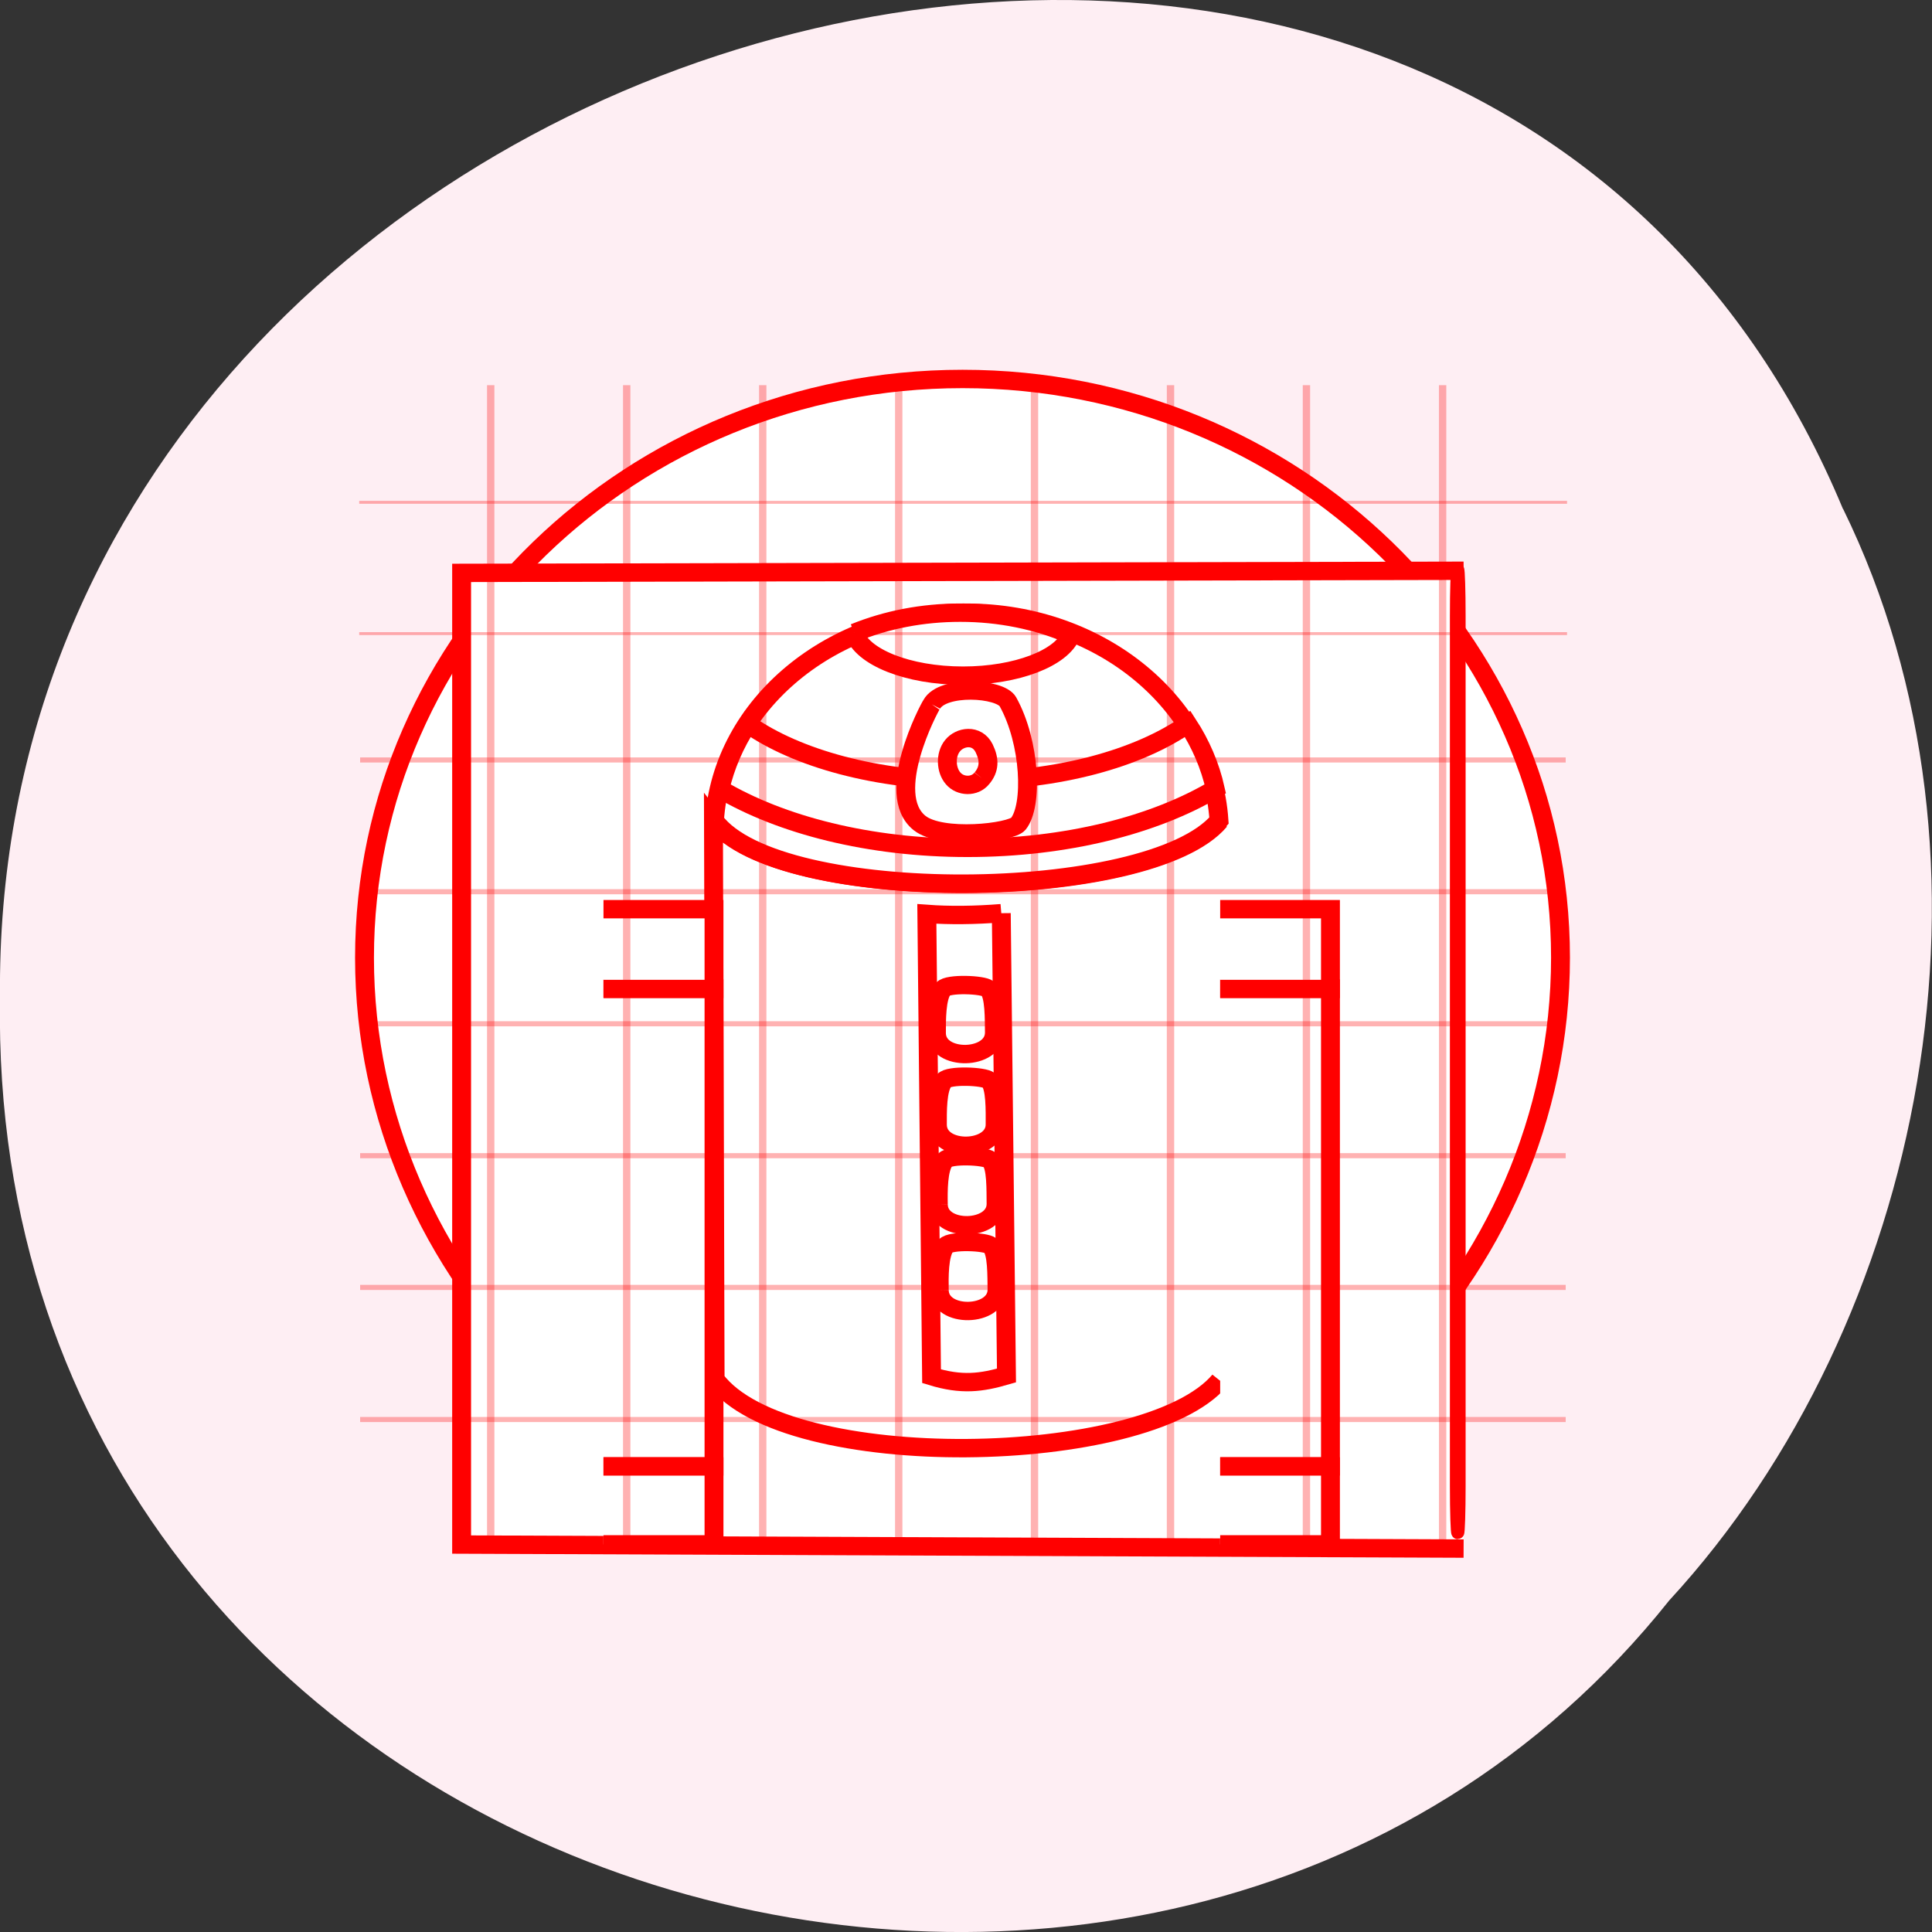 <svg xmlns="http://www.w3.org/2000/svg" viewBox="0 0 32 32"><rect x="0" y="0" width="32" height="32" fill="#333333" stroke="none"/><path d="m 30.527 8.434 c -6.297 -15.12 -30.688 -8.375 -30.527 8.09 c -0.242 14.969 19.15 20.645 27.648 9.984 c 4.25 -4.613 5.734 -12.25 2.879 -18.08" fill="#ffeff4" fill-opacity="0.996"/><g stroke="#f00"><g fill="#fff" stroke-width="2.792" transform="matrix(0.112 0 0 0.109 4.353 4.608)"><path d="m 191.91 103.26 c 0 -48.582 -39.59 -87.95 -88.42 -87.95 c -48.861 0 -88.45 39.37 -88.45 87.95 c 0 48.546 39.59 89.14 88.45 89.14 c 48.826 0 88.42 -40.593 88.42 -89.18"/><path d="m 177.58 193.04 l -148.18 -0.612 v -147.65 l 148.18 -0.324"/><path d="m 141.51 167.49 c -10.839 13.207 -64.16 14.287 -74.62 -0.18 l -0.244 -84.89 c 9.654 13.03 64.54 12.595 74.859 0.036"/><path d="m 109.21 96.49 l 0.767 70.25 c -3.729 1.116 -6.622 1.511 -11.08 0.108 l -0.697 -70.25 c 3.311 0.252 7.07 0.216 11.01 -0.108"/><path d="m 99.62 114.74 c 0 -1.979 -0.035 -5.47 0.976 -6.73 c 0.697 -0.9 5.959 -0.684 6.656 -0.036 c 1.01 0.9 0.906 4.75 0.941 6.622 c 0.035 4.282 -8.504 4.462 -8.573 0.144"/><path d="m 99.76 128.66 c 0 -1.943 -0.07 -5.47 0.976 -6.73 c 0.697 -0.9 5.925 -0.684 6.656 -0.036 c 1.01 0.9 0.906 4.75 0.906 6.658 c 0.07 4.246 -8.469 4.462 -8.538 0.108"/><path d="m 99.9 140.75 c -0.035 -1.943 -0.07 -5.47 0.976 -6.73 c 0.697 -0.9 5.925 -0.684 6.656 -0.036 c 1.01 0.9 0.871 4.75 0.906 6.658 c 0.035 4.246 -8.504 4.426 -8.538 0.108"/><path d="m 100.04 153.78 c -0.035 -1.943 -0.07 -5.47 0.941 -6.73 c 0.697 -0.9 5.959 -0.684 6.656 -0.036 c 1.01 0.9 0.906 4.75 0.941 6.658 c 0.035 4.246 -8.504 4.426 -8.538 0.108"/><path d="m 66.794 82.42 c 1.08 -17.598 17.39 -31.596 37.29 -31.596 c 19.935 0 36.21 13.999 37.32 31.596 c -10.351 12.559 -65.24 12.991 -74.62 0"/><path d="m 87.49 53.882 c 4.74 -1.979 10.04 -3.059 15.648 -3.059 c 5.855 0 11.431 1.188 16.38 3.383 c -1.394 3.527 -8.02 6.19 -15.962 6.19 c -8.19 0 -14.986 -2.843 -16.1 -6.514"/><path d="m 67.6 77.6 c 0.802 -3.527 2.196 -6.837 4.112 -9.86 c 7.214 5.218 19.1 8.637 32.516 8.637 c 13.417 0 25.302 -3.419 32.55 -8.637 c 1.917 3.02 3.311 6.334 4.078 9.86 c -8.991 5.506 -22.06 8.961 -36.628 8.961 c -14.533 0 -27.602 -3.455 -36.628 -8.961"/><path d="m 98.93 64.75 c -0.383 0.54 -7.144 13.639 -1.812 18.03 c 3.241 2.663 13.522 1.475 14.602 0.144 c 2.196 -2.771 1.812 -12.379 -1.533 -18.569 c -1.15 -2.087 -9.654 -2.591 -11.257 0.396"/><path d="m 106.35 75.978 c -1.08 1.403 -3.206 1.296 -4.252 0.036 c -1.08 -1.26 -1.185 -3.599 -0.105 -4.966 c 1.08 -1.403 3.59 -1.835 4.67 0.36 c 0.836 1.763 0.802 3.203 -0.314 4.57"/><path d="m 50.38 107.93 h 16.345 v 72.62 h -16.345"/><path d="m 50.38 180.56 h 16.345 v 11.84 h -16.345"/><path d="m 50.38 95.88 h 16.345 v 12.13 h -16.345"/><path d="m 141.58 107.93 h 16.31 v 72.62 h -16.31"/><path d="m 141.58 180.56 h 16.31 v 11.84 h -16.31"/><path d="m 141.58 95.88 h 16.31 v 12.13 h -16.31"/></g><g stroke-opacity="0.302" fill="none" stroke-miterlimit="3.864" transform="matrix(0.315 0 0 0.306 6.188 8.08)"><g stroke-width="0.387"><path d="m 13.309 -5.557 v 62.977"/><path d="m 34.751 -5.557 v 62.977"/><path d="m 49.05 -5.557 v 62.977"/><path d="m 6.158 -5.557 v 62.977"/><path d="m 20.461 -5.557 v 62.977"/><path d="m 41.902 -5.557 v 62.977"/><path d="m 56.21 -5.557 v 62.977"/></g><g stroke-width="0.276"><path d="m -0.708 43.28 h 63.39"/><path d="m -0.708 29.01 h 63.39"/><path d="m -0.708 14.73 h 63.39"/></g><path d="m -0.757 0.784 h 63.51" stroke-width="0.158"/><g stroke-width="0.276"><path d="m -0.708 50.43 h 63.39"/><path d="m -0.708 36.15 h 63.39"/><path d="m -0.708 21.862 h 63.39"/></g><path d="m -0.757 7.891 h 63.51" stroke-width="0.158"/><path d="m 27.612 -5.557 v 62.977" stroke-width="0.387"/></g><path d="m 193.16 75.47 c 0.094 0 0.188 2.75 0.188 6.156 v 115.31 c 0 3.406 -0.094 6.156 -0.188 6.156 c -0.094 0 -0.188 -2.75 -0.188 -6.156 v -115.31 c 0 -3.406 0.094 -6.156 0.188 -6.156" transform="scale(0.125)" fill="#f00" stroke-width="1.707"/></g></svg>